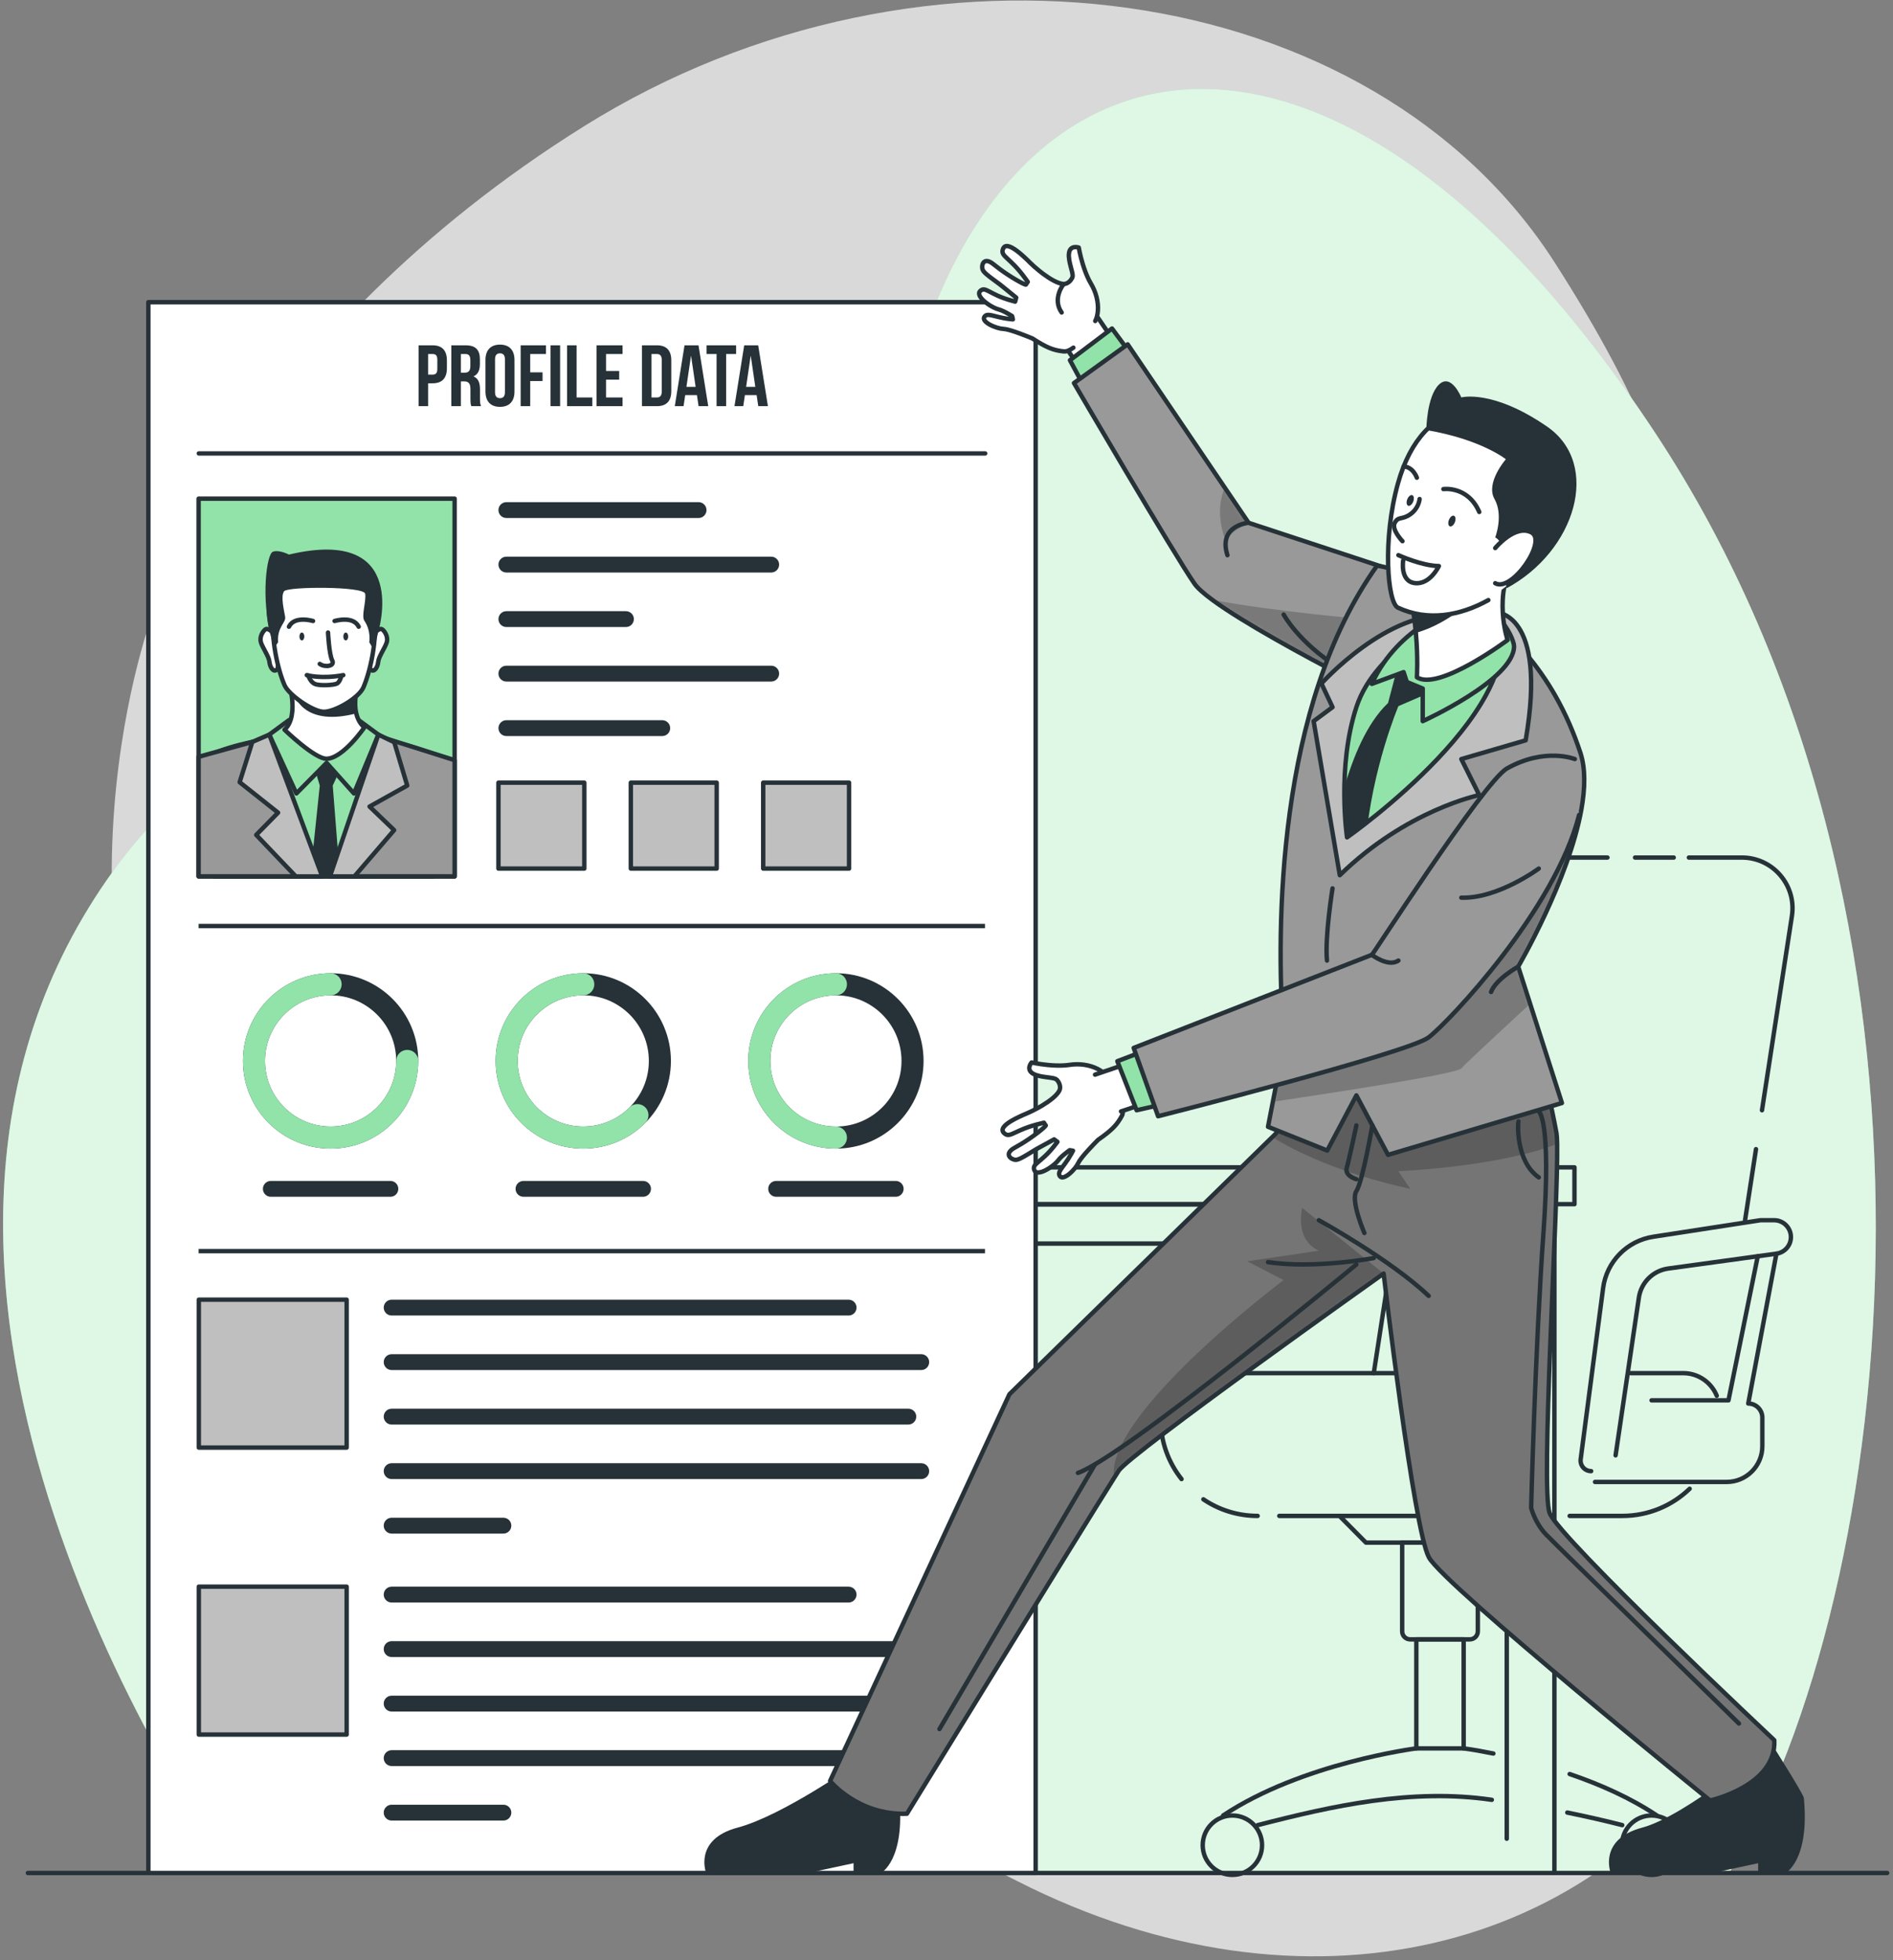 <svg width="429" height="444" viewBox="0 0 429 444" fill="none" xmlns="http://www.w3.org/2000/svg">
<rect x="0" y="0" width="429" height="444" fill="#808080" stroke="none"/>
<path opacity="0.7" d="M34.931 138.086C34.931 138.086 7.054 210.074 46.228 282.589C85.402 355.105 166.107 393.391 230.697 426.137C295.287 458.883 362.358 442.936 394.231 389.299C426.104 335.662 382.386 297.371 382.334 220.881C382.283 144.391 393.781 124.139 352.371 59.517C310.961 -5.106 209.312 -19.408 132.471 28.521C55.631 76.45 34.931 138.086 34.931 138.086Z" fill="white"/>
<path d="M52.823 424.222C52.823 424.222 -36.584 301.829 18.801 207.76C74.186 113.691 184.233 178.251 205.178 90.462C226.123 2.673 302.597 -11.723 375.117 98.061C447.637 207.845 430.292 360.51 391.887 424.222H52.823Z" fill="#92E3A9"/>
<path opacity="0.7" d="M52.823 424.222C52.823 424.222 -36.584 301.829 18.801 207.76C74.186 113.691 184.233 178.251 205.178 90.462C226.123 2.673 302.597 -11.723 375.117 98.061C447.637 207.845 430.292 360.51 391.887 424.222H52.823Z" fill="white"/>
<path d="M6.319 424.222H427.681" stroke="#263238" stroke-miterlimit="10" stroke-linecap="round" stroke-linejoin="round"/>
<path d="M91.062 310.114V423.639" stroke="#263238" stroke-miterlimit="10" stroke-linecap="round" stroke-linejoin="round"/>
<path d="M91.062 295.872V305.199" stroke="#263238" stroke-miterlimit="10" stroke-linecap="round" stroke-linejoin="round"/>
<path d="M352.262 423.895V272.795H91.062V290.597" stroke="#263238" stroke-miterlimit="10" stroke-linecap="round" stroke-linejoin="round"/>
<path d="M325.572 281.662H341.468V416.461" stroke="#263238" stroke-miterlimit="10" stroke-linecap="round" stroke-linejoin="round"/>
<path d="M101.856 423.639V281.662H316.341" stroke="#263238" stroke-miterlimit="10" stroke-linecap="round" stroke-linejoin="round"/>
<path d="M109.472 264.397H114.523" stroke="#263238" stroke-miterlimit="10" stroke-linecap="round" stroke-linejoin="round"/>
<path d="M121.77 264.397H356.816V272.736H86.507V264.397H106.252" stroke="#263238" stroke-miterlimit="10" stroke-linecap="round" stroke-linejoin="round"/>
<path d="M397.952 260.276L395.471 276.374" stroke="#263238" stroke-miterlimit="10" stroke-linecap="round" stroke-linejoin="round"/>
<path d="M382.742 194.231H394.744C401.782 194.231 407.164 200.506 406.092 207.462L399.309 251.468" stroke="#263238" stroke-miterlimit="10" stroke-linecap="round" stroke-linejoin="round"/>
<path d="M370.541 194.231H379.309" stroke="#263238" stroke-miterlimit="10" stroke-linecap="round" stroke-linejoin="round"/>
<path d="M319.158 260.2L327.826 203.963C328.689 198.363 333.508 194.23 339.174 194.23H364.286" stroke="#263238" stroke-miterlimit="10" stroke-linecap="round" stroke-linejoin="round"/>
<path d="M311.326 311.011L315.232 285.669" stroke="#263238" stroke-miterlimit="10" stroke-linecap="round" stroke-linejoin="round"/>
<path d="M355.721 343.347H367.664C373.588 343.347 378.965 341.005 382.919 337.196" stroke="#263238" stroke-miterlimit="10" stroke-linecap="round" stroke-linejoin="round"/>
<path d="M289.912 343.347H331.524" stroke="#263238" stroke-miterlimit="10" stroke-linecap="round" stroke-linejoin="round"/>
<path d="M272.714 339.591C276.224 341.962 280.456 343.347 285.011 343.347" stroke="#263238" stroke-miterlimit="10" stroke-linecap="round" stroke-linejoin="round"/>
<path d="M337.978 311.011H271.216C266.688 311.011 263.017 314.682 263.017 319.21V321.353C263.017 326.51 264.792 331.252 267.764 335.003" stroke="#263238" stroke-miterlimit="10" stroke-linecap="round" stroke-linejoin="round"/>
<path d="M389.057 316.124C387.838 313.125 384.895 311.011 381.459 311.011H369.56" stroke="#263238" stroke-miterlimit="10" stroke-linecap="round" stroke-linejoin="round"/>
<path d="M338.123 349.392H309.552L303.552 343.347" stroke="#263238" stroke-miterlimit="10" stroke-linecap="round" stroke-linejoin="round"/>
<path d="M333.094 371.307H319.58C318.577 371.307 317.764 370.494 317.764 369.491V349.392H334.909V369.491C334.91 370.494 334.097 371.307 333.094 371.307Z" stroke="#263238" stroke-miterlimit="10" stroke-linecap="round" stroke-linejoin="round"/>
<path d="M331.7 371.307H320.974V396H331.7V371.307Z" stroke="#263238" stroke-miterlimit="10" stroke-linecap="round" stroke-linejoin="round"/>
<path d="M277.186 411.201C295.053 399.303 320.974 396 320.974 396" stroke="#263238" stroke-miterlimit="10" stroke-linecap="round" stroke-linejoin="round"/>
<path d="M338.081 407.651C320 405 302 409 285.033 413.38" stroke="#263238" stroke-miterlimit="10" stroke-linecap="round" stroke-linejoin="round"/>
<path d="M367.642 413.38C363.518 412.322 359.359 411.393 355.189 410.536" stroke="#263238" stroke-miterlimit="10" stroke-linecap="round" stroke-linejoin="round"/>
<path d="M355.721 401.809C362.625 404.175 369.397 407.15 375.489 411.201" stroke="#263238" stroke-miterlimit="10" stroke-linecap="round" stroke-linejoin="round"/>
<path d="M331.7 396C333.958 396.305 336.202 396.715 338.435 397.165" stroke="#263238" stroke-miterlimit="10" stroke-linecap="round" stroke-linejoin="round"/>
<path d="M279.286 424.652C283 424.652 286.011 421.641 286.011 417.927C286.011 414.213 283 411.202 279.286 411.202C275.572 411.202 272.561 414.213 272.561 417.927C272.561 421.641 275.572 424.652 279.286 424.652Z" stroke="#263238" stroke-miterlimit="10" stroke-linecap="round" stroke-linejoin="round"/>
<path d="M374.286 424.652C378 424.652 381.011 421.641 381.011 417.927C381.011 414.213 378 411.202 374.286 411.202C370.572 411.202 367.561 414.213 367.561 417.927C367.561 421.641 370.572 424.652 374.286 424.652Z" stroke="#263238" stroke-miterlimit="10" stroke-linecap="round" stroke-linejoin="round"/>
<path d="M366.132 329.628L371.409 293.895C371.915 290.471 374.621 287.791 378.05 287.32L402.578 283.95C404.462 283.691 405.865 282.081 405.865 280.18C405.865 278.078 404.161 276.374 402.059 276.374H398.967L374.668 280.116C368.718 281.032 364.087 285.767 363.304 291.737L358.22 330.5C358.032 331.934 359.148 333.205 360.594 333.205" stroke="#263238" stroke-miterlimit="10" stroke-linecap="round" stroke-linejoin="round"/>
<path d="M402.577 283.949L396.197 317.89C397.959 317.89 399.387 319.318 399.387 321.08V327.562C399.387 332.032 395.764 335.655 391.294 335.655H361.468" stroke="#263238" stroke-miterlimit="10" stroke-linecap="round" stroke-linejoin="round"/>
<path d="M398.35 284.53L391.714 317.168H374.286" stroke="#263238" stroke-miterlimit="10" stroke-linecap="round" stroke-linejoin="round"/>
<path d="M271.305 291.736L269.518 305.357" stroke="#263238" stroke-miterlimit="10" stroke-linecap="round" stroke-linejoin="round"/>
<path d="M277.515 306.717L279.408 293.895C279.914 290.471 282.62 287.791 286.049 287.32L310.577 283.95" stroke="#263238" stroke-miterlimit="10" stroke-linecap="round" stroke-linejoin="round"/>
<path d="M234.7 68.445H33.619V424.223H234.7V68.445Z" fill="white" stroke="#263238" stroke-miterlimit="10" stroke-linecap="round" stroke-linejoin="round"/>
<path d="M223.218 283.374H45.011" stroke="#263238" stroke-miterlimit="10"/>
<path d="M45.011 209.743H223.218" stroke="#263238" stroke-miterlimit="10"/>
<path d="M103.033 112.945H45.011V198.506H103.033V112.945Z" fill="#92E3A9" stroke="#263238" stroke-miterlimit="10" stroke-linecap="round" stroke-linejoin="round"/>
<path d="M98.22 198.505V170.842C92.518 168.448 83.055 166.285 73.328 166.388C62.863 166.499 53.586 168.409 48.571 170.595V198.505H98.22Z" fill="#92E3A9" stroke="#263238" stroke-miterlimit="10" stroke-linecap="round" stroke-linejoin="round"/>
<path d="M70.321 198.505H77.026L75.408 177.926L77.801 172.791C77.801 172.791 73.927 171.406 70.942 172.791L72.466 177.926L70.321 198.505Z" fill="#263238"/>
<path d="M81.286 163.107L85.743 166.385L80.22 179.714L74.022 172.791L67.165 179.714L61.028 166.385L65.484 163.107H81.286Z" fill="#92E3A9" stroke="#263238" stroke-miterlimit="10" stroke-linecap="round" stroke-linejoin="round"/>
<path d="M82.586 164.731C82.586 164.731 77.798 171.752 74.022 171.85C71.347 171.92 64.48 165.283 64.48 165.283C66.338 163.615 66.451 160.528 66.178 158.1C65.958 156.117 65.483 154.574 65.483 154.574H81.286C80.324 157.732 80.36 160 80.734 161.579C81.286 163.9 82.586 164.731 82.586 164.731Z" fill="white" stroke="#263238" stroke-miterlimit="10" stroke-linecap="round" stroke-linejoin="round"/>
<path d="M80.734 161.578C69.312 164.57 67.045 158.046 67.045 158.046L66.178 158.099C65.958 156.116 65.483 154.573 65.483 154.573H81.286C80.325 157.732 80.36 159.999 80.734 161.578Z" fill="#263238"/>
<path d="M85.685 143.27C85.685 143.27 93.275 119.029 65.484 125.61C65.484 125.61 63.21 124.427 61.825 124.972C60.44 125.517 59.093 135.303 61.448 144.353L85.685 143.27Z" fill="#263238"/>
<path d="M84.727 143.478C84.727 143.478 86 142.095 86.626 142.55C87.251 143.005 87.99 144.293 87.649 145.468C87.308 146.643 85.83 148.689 85.716 149.883C85.602 151.077 84.836 152.429 83.997 151.639C83.158 150.849 84.727 143.478 84.727 143.478Z" fill="white" stroke="#263238" stroke-miterlimit="10" stroke-linecap="round" stroke-linejoin="round"/>
<path d="M62.044 143.478C62.044 143.478 60.771 142.095 60.146 142.55C59.521 143.005 58.782 144.293 59.123 145.468C59.464 146.643 60.942 148.689 61.056 149.883C61.17 151.077 61.936 152.429 62.775 151.639C63.613 150.849 62.044 143.478 62.044 143.478Z" fill="white" stroke="#263238" stroke-miterlimit="10" stroke-linecap="round" stroke-linejoin="round"/>
<path d="M73.117 127.492C89.124 127.492 85.318 148.811 82.373 155.655C81.339 158.059 75.978 161.213 73.386 161.213C70.976 161.213 65.459 157.443 64.481 155.185C61.501 148.307 57.86 127.492 73.117 127.492Z" fill="white" stroke="#263238" stroke-miterlimit="10" stroke-linecap="round" stroke-linejoin="round"/>
<path d="M75.83 140.655C75.83 140.655 79.999 139.366 81.287 141.943" stroke="#263238" stroke-miterlimit="10" stroke-linecap="round" stroke-linejoin="round"/>
<path d="M78.916 144.16C78.916 144.652 78.666 145.051 78.358 145.051C78.05 145.051 77.8 144.652 77.8 144.16C77.8 143.668 78.05 143.269 78.358 143.269C78.666 143.27 78.916 143.668 78.916 144.16Z" fill="#263238"/>
<path d="M70.941 140.655C70.941 140.655 66.772 139.366 65.484 141.943" stroke="#263238" stroke-miterlimit="10" stroke-linecap="round" stroke-linejoin="round"/>
<path d="M67.855 144.16C67.855 144.652 68.105 145.051 68.413 145.051C68.721 145.051 68.971 144.652 68.971 144.16C68.971 143.668 68.721 143.269 68.413 143.269C68.105 143.27 67.855 143.668 67.855 144.16Z" fill="#263238"/>
<path d="M64.395 133.903C63.542 134.989 64.395 138.343 64.622 139.707C64.849 141.071 62.746 142.019 63.03 145.467L62.217 146.657C62.217 146.657 59.959 141.108 60.527 136.333C61.095 131.558 64.11 129.702 64.11 129.702C64.11 129.702 65.484 125.578 73.539 125.609C82.22 125.642 83.096 130.341 83.096 130.341C83.096 130.341 88.982 134.266 84.628 147.056L83.683 145.466C83.683 145.466 84.142 142.889 82.584 140.615C81.826 139.508 83.039 136.181 82.755 134.476C82.471 132.773 65.247 132.817 64.395 133.903Z" fill="#263238"/>
<path d="M74.338 143.27C74.338 143.27 74.579 148.192 75.284 149.575C75.989 150.958 73.523 151.193 72.466 150.371" stroke="#263238" stroke-miterlimit="10" stroke-linecap="round" stroke-linejoin="round"/>
<path d="M69.881 152.999C69.881 152.999 70.273 154.442 71.369 154.912C72.465 155.382 75.792 155.186 76.418 154.795C77.044 154.404 77.357 153.125 77.357 153.125" fill="white"/>
<path d="M69.881 152.999C69.881 152.999 70.273 154.442 71.369 154.912C72.465 155.382 75.792 155.186 76.418 154.795C77.044 154.404 77.357 153.125 77.357 153.125" stroke="#263238" stroke-miterlimit="10" stroke-linecap="round" stroke-linejoin="round"/>
<path d="M69.529 152.916C69.529 152.916 72.841 153.855 77.8 152.916" stroke="#263238" stroke-miterlimit="10" stroke-linecap="round" stroke-linejoin="round"/>
<path d="M57.185 168.044L45.011 171.411V198.497H72.682L57.185 168.044Z" fill="#999999" stroke="#263238" stroke-miterlimit="10" stroke-linecap="round" stroke-linejoin="round"/>
<path d="M103.033 172.176L87.735 167.339L74.948 198.497H103.033V172.176Z" fill="#999999" stroke="#263238" stroke-miterlimit="10" stroke-linecap="round" stroke-linejoin="round"/>
<path d="M80.311 198.505L89.319 188.022L83.75 182.681L92.286 177.926L89.348 168.111L85.743 166.385L74.775 198.505H80.311Z" fill="#BFBFBF" stroke="#263238" stroke-miterlimit="10" stroke-linecap="round" stroke-linejoin="round"/>
<path d="M58.066 189.101L67.039 198.505H73.02L61.028 166.385L57.185 168.044L54.308 177.163L63.021 184.066L58.066 189.101Z" fill="#BFBFBF" stroke="#263238" stroke-miterlimit="10" stroke-linecap="round" stroke-linejoin="round"/>
<path d="M101.276 81.619V83.41C101.276 85.615 100.213 86.815 98.048 86.815H97.025V91.992H94.86V78.213H98.048C100.213 78.214 101.276 79.415 101.276 81.619ZM97.024 80.183V84.848H98.047C98.736 84.848 99.11 84.533 99.11 83.549V81.482C99.11 80.498 98.736 80.183 98.047 80.183H97.024Z" fill="#263238"/>
<path d="M106.809 91.993C106.691 91.639 106.612 91.422 106.612 90.3V88.135C106.612 86.855 106.179 86.383 105.195 86.383H104.447V91.993H102.282V78.214H105.549C107.793 78.214 108.757 79.257 108.757 81.383V82.465C108.757 83.882 108.304 84.788 107.34 85.24V85.279C108.423 85.732 108.777 86.756 108.777 88.193V90.318C108.777 90.988 108.797 91.48 109.013 91.991H106.809V91.993ZM104.447 80.183V84.415H105.293C106.1 84.415 106.592 84.061 106.592 82.958V81.6C106.592 80.616 106.257 80.183 105.489 80.183H104.447Z" fill="#263238"/>
<path d="M110.02 81.521C110.02 79.316 111.181 78.057 113.307 78.057C115.433 78.057 116.594 79.317 116.594 81.521V88.685C116.594 90.89 115.433 92.15 113.307 92.15C111.181 92.15 110.02 90.89 110.02 88.685V81.521ZM112.186 88.824C112.186 89.808 112.619 90.182 113.308 90.182C113.997 90.182 114.43 89.808 114.43 88.824V81.384C114.43 80.4 113.997 80.026 113.308 80.026C112.619 80.026 112.186 80.4 112.186 81.384V88.824Z" fill="#263238"/>
<path d="M120.16 84.335H122.955V86.304H120.16V91.992H117.994V78.213H123.722V80.182H120.159V84.335H120.16Z" fill="#263238"/>
<path d="M124.768 78.214H126.933V91.993H124.768V78.214Z" fill="#263238"/>
<path d="M128.509 78.214H130.674V90.025H134.237V91.993H128.509V78.214Z" fill="#263238"/>
<path d="M137.348 84.021H140.32V85.99H137.348V90.025H141.088V91.993H135.183V78.214H141.088V80.183H137.348V84.021Z" fill="#263238"/>
<path d="M145.48 78.214H148.905C151.07 78.214 152.133 79.415 152.133 81.619V88.587C152.133 90.792 151.07 91.992 148.905 91.992H145.48V78.214ZM147.646 80.183V90.025H148.866C149.555 90.025 149.969 89.671 149.969 88.686V81.522C149.969 80.538 149.555 80.184 148.866 80.184L147.646 80.183Z" fill="#263238"/>
<path d="M160.502 91.993H158.317L157.943 89.493H155.286L154.912 91.993H152.924L155.129 78.214H158.298L160.502 91.993ZM155.561 87.623H157.647L156.624 80.655H156.585L155.561 87.623Z" fill="#263238"/>
<path d="M160.13 78.214H166.823V80.183H164.559V91.993H162.394V80.183H160.13V78.214Z" fill="#263238"/>
<path d="M174.029 91.993H171.844L171.47 89.493H168.813L168.439 91.993H166.451L168.656 78.214H171.825L174.029 91.993ZM169.088 87.623H171.174L170.151 80.655H170.112L169.088 87.623Z" fill="#263238"/>
<path d="M45.056 102.7H223.263" stroke="#263238" stroke-miterlimit="10" stroke-linecap="round" stroke-linejoin="round"/>
<path d="M114.755 117.326H158.314C159.306 117.326 160.109 116.522 160.109 115.531C160.109 114.539 159.305 113.736 158.314 113.736H114.755C113.764 113.736 112.96 114.54 112.96 115.531C112.96 116.522 113.763 117.326 114.755 117.326Z" fill="#263238"/>
<path d="M174.776 126.082H114.755C113.764 126.082 112.96 126.886 112.96 127.877C112.96 128.868 113.764 129.672 114.755 129.672H174.776C175.768 129.672 176.571 128.868 176.571 127.877C176.571 126.886 175.768 126.082 174.776 126.082Z" fill="#263238"/>
<path d="M141.852 138.429H114.755C113.764 138.429 112.96 139.233 112.96 140.224C112.96 141.215 113.764 142.019 114.755 142.019H141.852C142.843 142.019 143.647 141.215 143.647 140.224C143.647 139.233 142.843 138.429 141.852 138.429Z" fill="#263238"/>
<path d="M174.776 150.776H114.755C113.764 150.776 112.96 151.58 112.96 152.571C112.96 153.562 113.764 154.366 114.755 154.366H174.776C175.768 154.366 176.571 153.562 176.571 152.571C176.571 151.579 175.768 150.776 174.776 150.776Z" fill="#263238"/>
<path d="M150.083 163.122H114.755C113.764 163.122 112.96 163.926 112.96 164.917C112.96 165.909 113.764 166.712 114.755 166.712H150.083C151.075 166.712 151.878 165.908 151.878 164.917C151.878 163.926 151.074 163.122 150.083 163.122Z" fill="#263238"/>
<path d="M132.419 177.266H112.96V196.725H132.419V177.266Z" fill="#BFBFBF" stroke="#263238" stroke-miterlimit="10" stroke-linecap="round" stroke-linejoin="round"/>
<path d="M162.419 177.266H142.96V196.725H162.419V177.266Z" fill="#BFBFBF" stroke="#263238" stroke-miterlimit="10" stroke-linecap="round" stroke-linejoin="round"/>
<path d="M192.418 177.266H172.959V196.725H192.418V177.266Z" fill="#BFBFBF" stroke="#263238" stroke-miterlimit="10" stroke-linecap="round" stroke-linejoin="round"/>
<path d="M74.925 257.659C84.514 257.659 92.288 249.885 92.288 240.296C92.288 230.707 84.514 222.933 74.925 222.933C65.336 222.933 57.562 230.707 57.562 240.296C57.562 249.885 65.336 257.659 74.925 257.659Z" stroke="#263238" stroke-width="5" stroke-miterlimit="10"/>
<path d="M92.288 240.296C92.288 249.885 84.514 257.659 74.925 257.659C65.336 257.659 57.562 249.885 57.562 240.296C57.562 230.707 65.336 222.933 74.925 222.933" stroke="#92E3A9" stroke-width="5" stroke-miterlimit="10" stroke-linecap="round" stroke-linejoin="round"/>
<path d="M88.473 267.474H61.376C60.385 267.474 59.581 268.278 59.581 269.269C59.581 270.26 60.385 271.064 61.376 271.064H88.473C89.465 271.064 90.268 270.26 90.268 269.269C90.268 268.278 89.465 267.474 88.473 267.474Z" fill="#263238"/>
<path d="M132.182 257.659C141.771 257.659 149.545 249.885 149.545 240.296C149.545 230.707 141.771 222.933 132.182 222.933C122.593 222.933 114.819 230.707 114.819 240.296C114.819 249.885 122.593 257.659 132.182 257.659Z" stroke="#263238" stroke-width="5" stroke-miterlimit="10"/>
<path d="M144.46 252.573C141.318 255.715 136.977 257.659 132.182 257.659C122.593 257.659 114.819 249.885 114.819 240.296C114.819 230.707 122.593 222.933 132.182 222.933" stroke="#92E3A9" stroke-width="5" stroke-miterlimit="10" stroke-linecap="round" stroke-linejoin="round"/>
<path d="M145.731 267.474H118.634C117.643 267.474 116.839 268.278 116.839 269.269C116.839 270.26 117.643 271.064 118.634 271.064H145.731C146.723 271.064 147.526 270.26 147.526 269.269C147.526 268.278 146.722 267.474 145.731 267.474Z" fill="#263238"/>
<path d="M189.439 257.659C199.028 257.659 206.802 249.885 206.802 240.296C206.802 230.707 199.028 222.933 189.439 222.933C179.85 222.933 172.076 230.707 172.076 240.296C172.076 249.885 179.85 257.659 189.439 257.659Z" stroke="#263238" stroke-width="5" stroke-miterlimit="10"/>
<path d="M189.439 257.659C179.85 257.659 172.076 249.885 172.076 240.296C172.076 230.707 179.85 222.933 189.439 222.933" stroke="#92E3A9" stroke-width="5" stroke-miterlimit="10" stroke-linecap="round" stroke-linejoin="round"/>
<path d="M202.988 267.474H175.891C174.9 267.474 174.096 268.278 174.096 269.269C174.096 270.26 174.9 271.064 175.891 271.064H202.988C203.979 271.064 204.783 270.26 204.783 269.269C204.783 268.278 203.979 267.474 202.988 267.474Z" fill="#263238"/>
<path d="M78.558 294.37H45.056V327.872H78.558V294.37Z" fill="#BFBFBF" stroke="#263238" stroke-miterlimit="10" stroke-linecap="round" stroke-linejoin="round"/>
<path d="M88.755 297.96H192.314C193.306 297.96 194.109 297.156 194.109 296.165C194.109 295.174 193.305 294.37 192.314 294.37H88.755C87.764 294.37 86.96 295.174 86.96 296.165C86.959 297.157 87.763 297.96 88.755 297.96Z" fill="#263238"/>
<path d="M208.776 306.717H88.755C87.764 306.717 86.96 307.521 86.96 308.512C86.96 309.503 87.764 310.307 88.755 310.307H208.776C209.768 310.307 210.571 309.503 210.571 308.512C210.571 307.52 209.768 306.717 208.776 306.717Z" fill="#263238"/>
<path d="M205.852 319.063H88.755C87.764 319.063 86.96 319.867 86.96 320.858C86.96 321.849 87.764 322.653 88.755 322.653H205.852C206.843 322.653 207.647 321.849 207.647 320.858C207.647 319.867 206.843 319.063 205.852 319.063Z" fill="#263238"/>
<path d="M208.776 331.41H88.755C87.764 331.41 86.96 332.214 86.96 333.205C86.96 334.196 87.764 335 88.755 335H208.776C209.768 335 210.571 334.196 210.571 333.205C210.571 332.214 209.768 331.41 208.776 331.41Z" fill="#263238"/>
<path d="M114.083 343.757H88.755C87.764 343.757 86.96 344.561 86.96 345.552C86.96 346.543 87.764 347.347 88.755 347.347H114.083C115.075 347.347 115.878 346.543 115.878 345.552C115.878 344.56 115.074 343.757 114.083 343.757Z" fill="#263238"/>
<path d="M78.558 359.37H45.056V392.872H78.558V359.37Z" fill="#BFBFBF" stroke="#263238" stroke-miterlimit="10" stroke-linecap="round" stroke-linejoin="round"/>
<path d="M88.755 362.96H192.314C193.306 362.96 194.109 362.156 194.109 361.165C194.109 360.174 193.305 359.37 192.314 359.37H88.755C87.764 359.37 86.96 360.174 86.96 361.165C86.959 362.157 87.763 362.96 88.755 362.96Z" fill="#263238"/>
<path d="M208.776 371.717H88.755C87.764 371.717 86.96 372.521 86.96 373.512C86.96 374.503 87.764 375.307 88.755 375.307H208.776C209.768 375.307 210.571 374.503 210.571 373.512C210.571 372.52 209.768 371.717 208.776 371.717Z" fill="#263238"/>
<path d="M205.852 384.063H88.755C87.764 384.063 86.96 384.867 86.96 385.858C86.96 386.849 87.764 387.653 88.755 387.653H205.852C206.843 387.653 207.647 386.849 207.647 385.858C207.647 384.867 206.843 384.063 205.852 384.063Z" fill="#263238"/>
<path d="M208.776 396.41H88.755C87.764 396.41 86.96 397.214 86.96 398.205C86.96 399.196 87.764 400 88.755 400H208.776C209.768 400 210.571 399.196 210.571 398.205C210.571 397.214 209.768 396.41 208.776 396.41Z" fill="#263238"/>
<path d="M114.083 408.757H88.755C87.764 408.757 86.96 409.561 86.96 410.552C86.96 411.543 87.764 412.347 88.755 412.347H114.083C115.075 412.347 115.878 411.543 115.878 410.552C115.878 409.56 115.074 408.757 114.083 408.757Z" fill="#263238"/>
<path d="M247.725 70.353L256.187 82.744L248.325 88.742L241.282 78.254" fill="white"/>
<path d="M247.725 70.353L256.187 82.744L248.325 88.742L241.282 78.254" stroke="#263238" stroke-miterlimit="10" stroke-linecap="round" stroke-linejoin="round"/>
<path d="M258.521 83.228L252.013 74.407L242.479 81.593L247.199 90.357L258.521 83.228Z" fill="#92E3A9" stroke="#263238" stroke-miterlimit="10" stroke-linecap="round" stroke-linejoin="round"/>
<path d="M313.94 128.61L313.72 157.88C313.72 157.88 310.17 156.12 305.09 153.48C295.94 148.71 281.84 141.1 274.72 135.85C272.81 134.44 271.4 133.2 270.72 132.23C266.11 125.64 243.39 86.76 243.39 86.76L255.56 77.99L277.56 110.45L282.96 118.41L283.46 118.58L313.94 128.61Z" fill="#999999"/>
<mask id="mask0_91_748" style="mask-type:luminance" maskUnits="userSpaceOnUse" x="243" y="77" width="71" height="81">
<path d="M313.94 128.61L313.72 157.88C313.72 157.88 310.17 156.12 305.09 153.48C295.94 148.71 281.84 141.1 274.72 135.85C272.81 134.44 271.4 133.2 270.72 132.23C266.11 125.64 243.39 86.76 243.39 86.76L255.56 77.99L277.56 110.45L282.96 118.41L283.46 118.58L313.94 128.61Z" fill="white"/>
</mask>
<g mask="url(#mask0_91_748)">
<path opacity="0.3" d="M309.03 140.22L305.09 153.48C295.94 148.71 281.84 141.1 274.72 135.85C288.67 138.51 309.03 140.22 309.03 140.22Z" fill="black" fill-opacity="0.7"/>
<path opacity="0.3" d="M283.46 118.58C279.14 119.73 277.8 122.58 277.8 122.58C275.76 117.27 276.41 113.2 277.56 110.45L282.96 118.41L283.46 118.58Z" fill="black" fill-opacity="0.7"/>
</g>
<path d="M313.94 128.61L313.72 157.88C313.72 157.88 310.17 156.12 305.09 153.48C295.94 148.71 281.84 141.1 274.72 135.85C272.81 134.44 271.4 133.2 270.72 132.23C266.11 125.64 243.39 86.76 243.39 86.76L255.56 77.99L277.56 110.45L282.96 118.41L283.46 118.58L313.94 128.61Z" stroke="#263238" stroke-miterlimit="10" stroke-linecap="round" stroke-linejoin="round"/>
<path d="M248.204 72.709C248.516 72.114 248.729 71.326 248.799 70.429C248.874 69.471 248.79 68.389 248.502 67.265C248.251 66.283 247.847 65.267 247.251 64.267C246.768 63.46 246.35 62.543 245.999 61.618C245.762 61.004 245.555 60.38 245.373 59.792C244.754 57.749 244.471 56.069 244.471 56.069C244.471 56.069 242.514 55.404 242.256 57.343C242.188 57.84 242.234 58.384 242.324 58.937C242.481 59.844 242.767 60.768 242.944 61.516C243.082 62.102 243.146 62.578 243.021 62.849C242.941 63.017 242.85 63.176 242.742 63.311C242.742 63.311 242.732 63.321 242.723 63.359C242.684 63.414 242.641 63.466 242.599 63.518C242.343 63.823 242.021 64.066 241.683 64.201C241.522 64.266 241.361 64.305 241.195 64.313C241.165 64.324 241.111 64.332 241.06 64.324C240.941 64.317 240.819 64.307 240.693 64.28C240.131 64.184 239.494 63.93 238.827 63.582L238.823 63.579C238.001 63.151 237.142 62.575 236.332 61.974L236.329 61.971C236.035 61.745 235.74 61.52 235.467 61.293C234.646 60.634 233.933 59.986 233.442 59.495C232.989 59.04 232.491 58.555 231.977 58.095C231.487 57.644 230.984 57.221 230.496 56.851C229.07 55.779 227.778 55.235 227.327 56.332C226.917 57.323 227.41 57.763 228.558 58.823C228.958 59.195 229.434 59.639 229.982 60.204C230.736 60.99 231.614 62.006 232.598 63.399C232.601 63.402 232.601 63.402 232.601 63.402C232.706 63.542 232.809 63.691 232.915 63.844L232.497 64.418C232.568 64.531 232.312 64.454 231.834 64.226C231.831 64.223 231.831 64.223 231.831 64.223C231.058 63.855 229.706 63.089 228.228 62.106C227.7 61.758 227.151 61.376 226.611 60.978C226.123 60.622 225.639 60.249 225.174 59.869C222.859 57.981 222.319 60.154 222.707 61.109C222.929 61.669 223.895 62.425 224.992 63.232C225.525 63.624 226.085 64.029 226.607 64.424C226.867 64.624 227.116 64.82 227.348 65.014C228.315 65.811 229.327 66.623 230.027 67.187C230.124 67.266 230.214 67.338 230.297 67.403L230.061 68.314C229.914 68.281 229.771 68.244 229.635 68.207C229.632 68.204 229.632 68.204 229.628 68.2C228.082 67.799 226.918 67.349 226.005 66.934C225.209 66.57 224.607 66.23 224.125 65.986C223.217 65.516 222.729 65.357 222.154 65.895C221.513 66.495 222.136 67.447 223.135 68.301C223.923 68.974 224.949 69.583 225.788 69.909L225.792 69.912C225.98 69.985 226.158 70.041 226.322 70.084C227.011 70.262 227.836 70.68 228.88 71.298C229.035 71.392 229.201 71.496 229.369 71.596L229.542 72.333C229.263 72.313 228.995 72.284 228.743 72.25C228.74 72.247 228.736 72.25 228.736 72.25C227.753 72.131 226.929 71.957 226.236 71.79L226.232 71.787C225.379 71.58 224.723 71.388 224.217 71.337C223.704 71.28 223.347 71.371 223.093 71.737C222.702 72.317 223.316 72.964 224.242 73.491C224.779 73.795 225.416 74.055 226.018 74.235C226.544 74.39 227.038 74.488 227.421 74.501C227.987 74.523 228.978 74.8 230.024 75.151C230.366 75.27 230.719 75.393 231.061 75.519C232.303 75.969 233.441 76.44 233.832 76.605C233.928 76.643 233.979 76.665 233.979 76.665C234.804 77.201 235.517 77.632 236.157 77.988C238.118 79.073 239.381 79.411 241.084 79.591C241.723 79.661 242.477 79.32 243.257 78.744" fill="white"/>
<path d="M248.204 72.709C248.516 72.114 248.729 71.326 248.799 70.429C248.874 69.471 248.79 68.389 248.502 67.265C248.251 66.283 247.847 65.267 247.251 64.267C246.768 63.46 246.35 62.543 245.999 61.618C245.762 61.004 245.555 60.38 245.373 59.792C244.754 57.749 244.471 56.069 244.471 56.069C244.471 56.069 242.514 55.404 242.256 57.343C242.188 57.84 242.234 58.384 242.324 58.937C242.481 59.844 242.767 60.768 242.944 61.516C243.082 62.102 243.146 62.578 243.021 62.849C242.941 63.017 242.85 63.176 242.742 63.311C242.742 63.311 242.732 63.321 242.723 63.359C242.684 63.414 242.641 63.466 242.599 63.518C242.343 63.823 242.021 64.066 241.683 64.201C241.522 64.266 241.361 64.305 241.195 64.313C241.165 64.324 241.111 64.332 241.06 64.324C240.941 64.317 240.819 64.307 240.693 64.28C240.131 64.184 239.494 63.93 238.827 63.582L238.823 63.579C238.001 63.151 237.142 62.575 236.332 61.974L236.329 61.971C236.035 61.745 235.74 61.52 235.467 61.293C234.646 60.634 233.933 59.986 233.442 59.495C232.989 59.04 232.491 58.555 231.977 58.095C231.487 57.644 230.984 57.221 230.496 56.851C229.07 55.779 227.778 55.235 227.327 56.332C226.917 57.323 227.41 57.763 228.558 58.823C228.958 59.195 229.434 59.639 229.982 60.204C230.736 60.99 231.614 62.006 232.598 63.399C232.601 63.402 232.601 63.402 232.601 63.402C232.706 63.542 232.809 63.691 232.915 63.844L232.497 64.418C232.568 64.531 232.312 64.454 231.834 64.226C231.831 64.223 231.831 64.223 231.831 64.223C231.058 63.855 229.706 63.089 228.228 62.106C227.7 61.758 227.151 61.376 226.611 60.978C226.123 60.622 225.639 60.249 225.174 59.869C222.859 57.981 222.319 60.154 222.707 61.109C222.929 61.669 223.895 62.425 224.992 63.232C225.525 63.624 226.085 64.029 226.607 64.424C226.867 64.624 227.116 64.82 227.348 65.014C228.315 65.811 229.327 66.623 230.027 67.187C230.124 67.266 230.214 67.338 230.297 67.403L230.061 68.314C229.914 68.281 229.771 68.244 229.635 68.207C229.632 68.204 229.632 68.204 229.628 68.2C228.082 67.799 226.918 67.349 226.005 66.934C225.209 66.57 224.607 66.23 224.125 65.986C223.217 65.516 222.729 65.357 222.154 65.895C221.513 66.495 222.136 67.447 223.135 68.301C223.923 68.974 224.949 69.583 225.788 69.909L225.792 69.912C225.98 69.985 226.158 70.041 226.322 70.084C227.011 70.262 227.836 70.68 228.88 71.298C229.035 71.392 229.201 71.496 229.369 71.596L229.542 72.333C229.263 72.313 228.995 72.284 228.743 72.25C228.74 72.247 228.736 72.25 228.736 72.25C227.753 72.131 226.929 71.957 226.236 71.79L226.232 71.787C225.379 71.58 224.723 71.388 224.217 71.337C223.704 71.28 223.347 71.371 223.093 71.737C222.702 72.317 223.316 72.964 224.242 73.491C224.779 73.795 225.416 74.055 226.018 74.235C226.544 74.39 227.038 74.488 227.421 74.501C227.987 74.523 228.978 74.8 230.024 75.151C230.366 75.27 230.719 75.393 231.061 75.519C232.303 75.969 233.441 76.44 233.832 76.605C233.928 76.643 233.979 76.665 233.979 76.665C234.804 77.201 235.517 77.632 236.157 77.988C238.118 79.073 239.381 79.411 241.084 79.591C241.723 79.661 242.477 79.32 243.257 78.744" stroke="#263238" stroke-miterlimit="10" stroke-linecap="round" stroke-linejoin="round"/>
<path d="M241.057 64.324C241.057 64.324 238.369 67.617 240.593 70.78" stroke="#263238" stroke-miterlimit="10" stroke-linecap="round" stroke-linejoin="round"/>
<path d="M290.904 139.195C290.904 139.195 294.312 145.513 303.154 151.063" stroke="#263238" stroke-miterlimit="10" stroke-linecap="round" stroke-linejoin="round"/>
<path d="M282.964 118.408C282.964 118.408 275.996 118.926 278.163 125.75" stroke="#263238" stroke-miterlimit="10" stroke-linecap="round" stroke-linejoin="round"/>
<path d="M401.435 394.868C401.435 394.868 382.198 411.276 372.169 413.942C362.14 416.608 365.006 424.16 365.006 424.16H388.407L398.436 422.004V424.223H404.644C404.644 424.223 410.157 421.387 408.795 407.222C408.71 406.354 401.435 394.868 401.435 394.868Z" fill="#263238"/>
<path d="M193.435 399.868C193.435 399.868 177.198 411.276 167.169 413.942C157.14 416.608 160.006 424.16 160.006 424.16H183.407L193.436 422.004V424.223H199.644C199.644 424.223 205.157 421.387 203.795 407.222C203.712 406.355 203.602 405.446 203.465 404.493C201.076 387.954 193.435 399.868 193.435 399.868Z" fill="#263238"/>
<path d="M387.55 407.8C387.55 407.8 327.27 359.07 323.83 352.74C320.38 346.41 313.56 288.45 313.56 288.45C313.56 288.45 313.56 288.45 313.55 288.46C312.67 289.08 256.17 329.19 253.55 333.08C253.37 333.35 253 333.93 252.46 334.79C244.98 346.64 205.53 410.8 205.53 410.8C194.45 411.21 188.12 403.38 188.12 403.38L228.76 315.79L288.32 257.55C288.32 257.55 288.32 257.55 288.33 257.55L289.22 256.67L294.9 233.96L345.99 227.75C345.99 227.75 350.39 243.96 352.74 256.67C352.82 257.12 352.87 257.94 352.89 259.09C353.15 273.35 349.07 337.34 351.19 342.71C353.47 348.52 402.1 394.15 402.1 394.15C402.63 404.48 387.55 407.8 387.55 407.8Z" fill="#757575"/>
<mask id="mask1_91_748" style="mask-type:luminance" maskUnits="userSpaceOnUse" x="188" y="227" width="215" height="184">
<path d="M387.55 407.8C387.55 407.8 327.27 359.07 323.83 352.74C320.38 346.41 313.56 288.45 313.56 288.45C313.56 288.45 313.56 288.45 313.55 288.46C312.67 289.08 256.17 329.19 253.55 333.08C253.37 333.35 253 333.93 252.46 334.79C244.98 346.64 205.53 410.8 205.53 410.8C194.45 411.21 188.12 403.38 188.12 403.38L228.76 315.79L288.32 257.55C288.32 257.55 288.32 257.55 288.33 257.55L289.22 256.67L294.9 233.96L345.99 227.75C345.99 227.75 350.39 243.96 352.74 256.67C352.82 257.12 352.87 257.94 352.89 259.09C353.15 273.35 349.07 337.34 351.19 342.71C353.47 348.52 402.1 394.15 402.1 394.15C402.63 404.48 387.55 407.8 387.55 407.8Z" fill="white"/>
</mask>
<g mask="url(#mask1_91_748)">
<path opacity="0.3" d="M313.56 288.45C313.56 288.45 313.56 288.45 313.55 288.46C312.67 289.08 256.17 329.19 253.55 333.08C253.37 333.35 253 333.93 252.46 334.79C250.28 320.4 290.9 289.93 290.9 289.93L282.66 285.67L298.88 283.28C293.26 280.68 295.12 273.59 295.12 273.59L313.56 288.45Z" fill="black" fill-opacity="0.7"/>
<path opacity="0.3" d="M316.91 265.27L319.59 269.27C303.71 265.76 293.78 260.91 288.33 257.55L289.22 256.67L294.9 233.96L345.99 227.75C345.99 227.75 350.39 243.96 352.74 256.67C352.82 257.12 352.87 257.94 352.89 259.09C339.37 264.35 316.91 265.27 316.91 265.27Z" fill="black" fill-opacity="0.7"/>
</g>
<path d="M387.55 407.8C387.55 407.8 327.27 359.07 323.83 352.74C320.38 346.41 313.56 288.45 313.56 288.45C313.56 288.45 313.56 288.45 313.55 288.46C312.67 289.08 256.17 329.19 253.55 333.08C253.37 333.35 253 333.93 252.46 334.79C244.98 346.64 205.53 410.8 205.53 410.8C194.45 411.21 188.12 403.38 188.12 403.38L228.76 315.79L288.32 257.55C288.32 257.55 288.32 257.55 288.33 257.55L289.22 256.67L294.9 233.96L345.99 227.75C345.99 227.75 350.39 243.96 352.74 256.67C352.82 257.12 352.87 257.94 352.89 259.09C353.15 273.35 349.07 337.34 351.19 342.71C353.47 348.52 402.1 394.15 402.1 394.15C402.63 404.48 387.55 407.8 387.55 407.8Z" stroke="#263238" stroke-miterlimit="10" stroke-linecap="round" stroke-linejoin="round"/>
<path d="M358.4 183.21C355.54 199.3 344.06 218.93 344.06 218.93L346.76 227.34L353.97 249.83L314.56 261.57L307.39 248.1L300.78 260.59L287.36 255.21L288.46 249.55L291 236.45C290.94 235.71 290.89 234.93 290.83 234.13C289.18 209.79 289.35 159.84 312.08 128.12C312.08 128.12 345.82 132.82 358.17 170.55C359.32 174.07 359.23 178.49 358.4 183.21Z" fill="#999999"/>
<mask id="mask2_91_748" style="mask-type:luminance" maskUnits="userSpaceOnUse" x="287" y="128" width="73" height="134">
<path d="M358.4 183.21C355.54 199.3 344.06 218.93 344.06 218.93L346.76 227.34L353.97 249.83L314.56 261.57L307.39 248.1L300.78 260.59L287.36 255.21L288.46 249.55L291 236.45C290.94 235.71 290.89 234.93 290.83 234.13C289.18 209.79 289.35 159.84 312.08 128.12C312.08 128.12 345.82 132.82 358.17 170.55C359.32 174.07 359.23 178.49 358.4 183.21Z" fill="white"/>
</mask>
<g mask="url(#mask2_91_748)">
<path opacity="0.3" d="M344.06 218.93L346.76 227.34C340.04 233.55 331.94 241.06 331.17 242C330.18 243.21 302.55 247.45 288.46 249.55L291 236.45C290.94 235.71 290.89 234.93 290.83 234.13L348 187L358.4 183.21C355.54 199.3 344.06 218.93 344.06 218.93Z" fill="black" fill-opacity="0.7"/>
</g>
<path d="M358.4 183.21C355.54 199.3 344.06 218.93 344.06 218.93L346.76 227.34L353.97 249.83L314.56 261.57L307.39 248.1L300.78 260.59L287.36 255.21L288.46 249.55L291 236.45C290.94 235.71 290.89 234.93 290.83 234.13C289.18 209.79 289.35 159.84 312.08 128.12C312.08 128.12 345.82 132.82 358.17 170.55C359.32 174.07 359.23 178.49 358.4 183.21Z" stroke="#263238" stroke-miterlimit="10" stroke-linecap="round" stroke-linejoin="round"/>
<path d="M304.693 192.497C304.693 192.497 360.009 147.676 339.592 140.636C321.201 134.294 297.703 148.556 304.693 192.497Z" fill="#92E3A9" stroke="#263238" stroke-miterlimit="10" stroke-linecap="round" stroke-linejoin="round"/>
<path d="M324.514 156.652L316.912 159.938C316.912 159.938 310.903 174.062 309.495 190.819L303.628 198.231L301.985 190.819C301.985 190.819 304.847 168.386 314.563 159.234L316.912 150.317L326.085 145.624L324.514 156.652Z" fill="#263238"/>
<path d="M305.271 189.663C305.271 189.663 348.92 159.116 338.853 138.66C338.853 138.66 350.796 138.347 345.751 167.681L331.172 171.926L335.239 180.082C335.239 180.082 318.818 183.405 303.629 198.231L297.704 163.341L301.987 160.173L299.472 154.814C299.472 154.814 314.565 137.997 329.038 139.415C329.038 139.415 311.844 146.562 307.385 160.173C302.924 173.783 305.271 189.663 305.271 189.663Z" fill="#BFBFBF" stroke="#263238" stroke-miterlimit="10" stroke-linecap="round" stroke-linejoin="round"/>
<path d="M330.282 137.634C330.282 137.634 316.868 141.681 310.884 154.901L318.094 152.232L318.819 154.464L322.428 155.948V163.34C322.428 163.34 343.078 153.985 343.123 146.407C343.134 144.257 337.963 134.164 330.282 137.634Z" fill="#92E3A9" stroke="#263238" stroke-miterlimit="10" stroke-linecap="round" stroke-linejoin="round"/>
<path d="M343.42 126.27C338.18 134.68 341.65 144.97 341.65 144.97C341.65 144.97 326.02 156.63 321.1 153.39C321.1 153.39 321.39 149.15 320.87 143.34C320.64 140.75 320.25 137.84 319.59 134.86C319.59 134.86 321.25 133.89 323.7 132.53C331.51 128.19 347.42 119.87 343.42 126.27Z" fill="white" stroke="#263238" stroke-miterlimit="10" stroke-linecap="round" stroke-linejoin="round"/>
<path d="M242.224 265.97C242.709 265.588 243.191 265.097 243.586 264.609C243.929 264.181 244.207 263.761 244.365 263.411C244.6 262.895 245.232 262.084 245.954 261.249C246.194 260.978 246.441 260.698 246.688 260.429C247.576 259.45 248.442 258.576 248.744 258.277C248.816 258.203 248.856 258.164 248.856 258.164C249.665 257.604 250.334 257.108 250.906 256.65C252.653 255.246 253.445 254.206 254.257 252.699C255.337 250.714 252.258 245.487 250.589 243.502C250.157 242.987 249.508 242.492 248.705 242.087C247.847 241.654 246.814 241.322 245.665 241.162C244.661 241.021 243.568 241.01 242.416 241.183C241.486 241.324 240.479 241.363 239.49 241.337C238.832 241.324 238.176 241.278 237.563 241.224C235.438 241.022 233.776 240.647 233.776 240.647C233.776 240.647 232.419 242.206 234.115 243.18C234.549 243.431 235.07 243.595 235.616 243.722C236.515 243.921 237.478 244.006 238.237 244.126C238.832 244.22 239.296 244.342 239.5 244.56C239.625 244.698 239.738 244.842 239.822 244.993C239.822 244.993 239.828 245.006 239.859 245.029C239.895 245.086 239.927 245.145 239.959 245.205C240.144 245.558 240.247 245.947 240.243 246.312C240.243 246.486 240.217 246.65 240.161 246.806C240.16 246.838 240.147 246.891 240.119 246.935C240.068 247.042 240.012 247.151 239.939 247.258C239.637 247.741 239.161 248.235 238.586 248.72L238.582 248.722C237.874 249.32 237.015 249.897 236.152 250.418L236.148 250.42C235.828 250.607 235.507 250.793 235.194 250.961C234.273 251.471 233.404 251.885 232.763 252.153C232.17 252.4 231.533 252.677 230.912 252.978C230.309 253.261 229.727 253.565 229.2 253.877C227.667 254.789 226.674 255.779 227.518 256.612C228.279 257.367 228.874 257.078 230.289 256.418C230.785 256.189 231.377 255.917 232.106 255.624C233.119 255.225 234.392 254.797 236.054 254.415C236.058 254.413 236.058 254.413 236.058 254.413C236.227 254.368 236.404 254.33 236.586 254.29L236.959 254.894C237.091 254.871 236.922 255.079 236.53 255.434C236.526 255.436 236.526 255.436 236.526 255.436C235.892 256.011 234.671 256.972 233.201 257.967C232.679 258.324 232.118 258.687 231.544 259.036C231.03 259.352 230.501 259.659 229.973 259.945C227.348 261.372 229.154 262.696 230.185 262.698C230.787 262.705 231.853 262.097 233.016 261.389C233.581 261.045 234.168 260.68 234.732 260.347C235.015 260.182 235.291 260.026 235.559 259.884C236.663 259.291 237.799 258.663 238.585 258.229C238.695 258.169 238.795 258.113 238.888 258.061L239.642 258.625C239.556 258.748 239.467 258.867 239.381 258.979C239.377 258.981 239.377 258.981 239.372 258.983C238.414 260.261 237.557 261.169 236.827 261.856C236.188 262.455 235.646 262.883 235.237 263.236C234.458 263.898 234.125 264.29 234.405 265.025C234.718 265.846 235.835 265.631 237.003 265.029C237.924 264.555 238.877 263.836 239.497 263.183L239.501 263.181C239.64 263.034 239.759 262.891 239.861 262.756C240.287 262.186 240.986 261.581 241.954 260.849C242.1 260.741 242.259 260.627 242.416 260.509L243.164 260.629C243.04 260.879 242.911 261.116 242.784 261.337C242.78 261.339 242.782 261.343 242.782 261.343C242.3 262.207 241.826 262.904 241.409 263.482L241.405 263.484C240.89 264.195 240.464 264.729 240.225 265.178C239.978 265.631 239.927 265.996 240.169 266.37C240.554 266.95 241.385 266.627 242.224 265.97Z" fill="white" stroke="#263238" stroke-miterlimit="10" stroke-linecap="round" stroke-linejoin="round"/>
<path d="M248.163 243.402L262.369 238.569L266.04 247.751L254.049 251.726" fill="white"/>
<path d="M248.163 243.402L262.369 238.569L266.04 247.751L254.049 251.726" stroke="#263238" stroke-miterlimit="10" stroke-linecap="round" stroke-linejoin="round"/>
<path d="M263.46 236.45L253.218 240.357L257.586 251.467L267.295 249.268L263.46 236.45Z" fill="#92E3A9" stroke="#263238" stroke-miterlimit="10" stroke-linecap="round" stroke-linejoin="round"/>
<path d="M356.895 171.926C356.895 171.926 350.152 169.201 341.522 174.047C336.236 177.014 309.912 218.141 310.884 216.263L256.919 237.35L262.454 252.823C262.454 252.823 319.176 238.454 323.767 234.959C328.358 231.464 352.441 205.998 357.866 184.571" fill="#999999"/>
<path d="M356.895 171.926C356.895 171.926 350.152 169.201 341.522 174.047C336.236 177.014 309.912 218.141 310.884 216.263L256.919 237.35L262.454 252.823C262.454 252.823 319.176 238.454 323.767 234.959C328.358 231.464 352.441 205.998 357.866 184.571" stroke="#263238" stroke-miterlimit="10" stroke-linecap="round" stroke-linejoin="round"/>
<path d="M298.879 276.374C298.879 276.374 315.172 285.341 323.773 293.517" stroke="#263238" stroke-miterlimit="10" stroke-linecap="round" stroke-linejoin="round"/>
<path d="M344.115 254.003C343.978 254.22 343.451 263.036 348.725 266.672" stroke="#263238" stroke-miterlimit="10" stroke-linecap="round" stroke-linejoin="round"/>
<path d="M348.725 251.726C348.725 251.726 351.626 253.429 349.78 279.275C347.934 305.121 346.993 341.517 346.993 341.517C346.993 341.517 347.844 344.946 350.394 347.583C352.944 350.22 394.087 390.366 394.087 390.366" stroke="#263238" stroke-miterlimit="10" stroke-linecap="round" stroke-linejoin="round"/>
<path d="M311.326 284.945C311.326 284.945 298.002 287.45 287.364 285.868" stroke="#263238" stroke-miterlimit="10" stroke-linecap="round" stroke-linejoin="round"/>
<path d="M307.392 286.392C307.392 286.392 254.836 329.912 244.286 333.604" stroke="#263238" stroke-miterlimit="10" stroke-linecap="round" stroke-linejoin="round"/>
<path d="M248.163 331.654L212.901 391.626" stroke="#263238" stroke-miterlimit="10" stroke-linecap="round" stroke-linejoin="round"/>
<path d="M311.011 254.901C311.011 254.901 308.783 267.67 307.392 269.78C306 271.89 309.202 279.274 309.202 279.274" stroke="#263238" stroke-miterlimit="10" stroke-linecap="round" stroke-linejoin="round"/>
<path d="M307.392 254.901C307.392 254.901 305.737 262.659 305.209 264.505C304.682 266.351 307.392 267.087 307.392 267.087" stroke="#263238" stroke-miterlimit="10" stroke-linecap="round" stroke-linejoin="round"/>
<path d="M301.985 201.209C301.985 201.209 300.197 212.286 300.725 217.561Z" fill="#BFBFBF"/>
<path d="M301.985 201.209C301.985 201.209 300.197 212.286 300.725 217.561" stroke="#263238" stroke-miterlimit="10" stroke-linecap="round" stroke-linejoin="round"/>
<path d="M348.725 196.725C348.725 196.725 339.463 203.582 331.171 203.318" stroke="#263238" stroke-miterlimit="10" stroke-linecap="round" stroke-linejoin="round"/>
<path d="M310.883 216.263C310.883 216.263 314.638 219.143 316.912 217.56" stroke="#263238" stroke-miterlimit="10" stroke-linecap="round" stroke-linejoin="round"/>
<path d="M344.058 218.933C344.058 218.933 338.967 221.781 337.912 224.682" stroke="#263238" stroke-miterlimit="10" stroke-linecap="round" stroke-linejoin="round"/>
<path d="M335.24 134.42C335.24 134.42 328.86 141.15 320.87 143.34C320.64 140.75 320.25 137.84 319.59 134.86C319.59 134.86 321.25 133.89 323.7 132.53L335.24 134.42Z" fill="#263238"/>
<path d="M337.301 135.918C330.849 139.502 323.544 140.763 316.805 137.633C314.423 136.527 313.265 122.184 316.805 109.508C322.522 89.039 339.069 88.357 352.398 100.532C359.445 106.968 355.12 119.768 346.291 128.924" fill="white"/>
<path d="M337.301 135.918C330.849 139.502 323.544 140.763 316.805 137.633C314.423 136.527 313.265 122.184 316.805 109.508C322.522 89.039 339.069 88.357 352.398 100.532C359.445 106.968 355.12 119.768 346.291 128.924" stroke="#263238" stroke-miterlimit="10" stroke-linecap="round" stroke-linejoin="round"/>
<path d="M327.105 110.775C327.105 110.775 332.644 109.988 335.239 115.96" stroke="#263238" stroke-miterlimit="10" stroke-linecap="round" stroke-linejoin="round"/>
<path d="M321.097 108.201C321.097 108.201 320.24 105.717 318.093 105.671" stroke="#263238" stroke-miterlimit="10" stroke-linecap="round" stroke-linejoin="round"/>
<path d="M317.83 122.577C317.83 122.577 315.276 119.933 316.078 118.429C316.905 116.878 317.69 117.821 319.595 116.489C321.578 115.102 321.714 113.029 321.714 113.029" fill="white"/>
<path d="M317.83 122.577C317.83 122.577 315.276 119.933 316.078 118.429C316.905 116.878 317.69 117.821 319.595 116.489C321.578 115.102 321.714 113.029 321.714 113.029" stroke="#263238" stroke-miterlimit="10" stroke-linecap="round" stroke-linejoin="round"/>
<path d="M329.71 118.281C329.451 118.943 328.939 119.362 328.567 119.216C328.195 119.07 328.102 118.416 328.361 117.753C328.62 117.091 329.132 116.672 329.504 116.818C329.877 116.964 329.969 117.619 329.71 118.281Z" fill="#263238"/>
<path d="M320.269 113.615C320.01 114.277 319.498 114.696 319.126 114.55C318.753 114.404 318.661 113.749 318.92 113.087C319.179 112.425 319.691 112.006 320.063 112.152C320.436 112.298 320.528 112.952 320.269 113.615Z" fill="#263238"/>
<path d="M316.912 125.742C316.912 125.742 322.169 128.156 326.085 128.21C326.085 128.21 324.1 132.448 320.667 132.072C317.234 131.696 317.985 126.976 317.985 126.976" stroke="#263238" stroke-miterlimit="10" stroke-linecap="round" stroke-linejoin="round"/>
<path d="M341.266 104.016C341.266 104.016 335.631 99.488 323.241 97.407C323.241 97.407 323.296 89.855 326.085 87.119C328.874 84.383 331.171 90.016 331.171 90.016C331.171 90.016 338.208 88.085 350.6 96.614C362.992 105.143 357.072 124.875 341.364 133.275L341.266 129.927C341.266 129.927 341.427 123.007 338.852 121.72C338.852 121.72 340.783 116.731 338.691 113.03C336.599 109.327 341.266 104.016 341.266 104.016Z" fill="#263238"/>
<path d="M338.852 124.133C338.852 124.133 343.358 118.661 347.059 120.593C350.76 122.524 342.553 134.265 338.852 132.096" fill="white"/>
<path d="M338.852 124.133C338.852 124.133 343.358 118.661 347.059 120.593C350.76 122.524 342.553 134.265 338.852 132.096" stroke="#263238" stroke-miterlimit="10" stroke-linecap="round" stroke-linejoin="round"/>
</svg>
